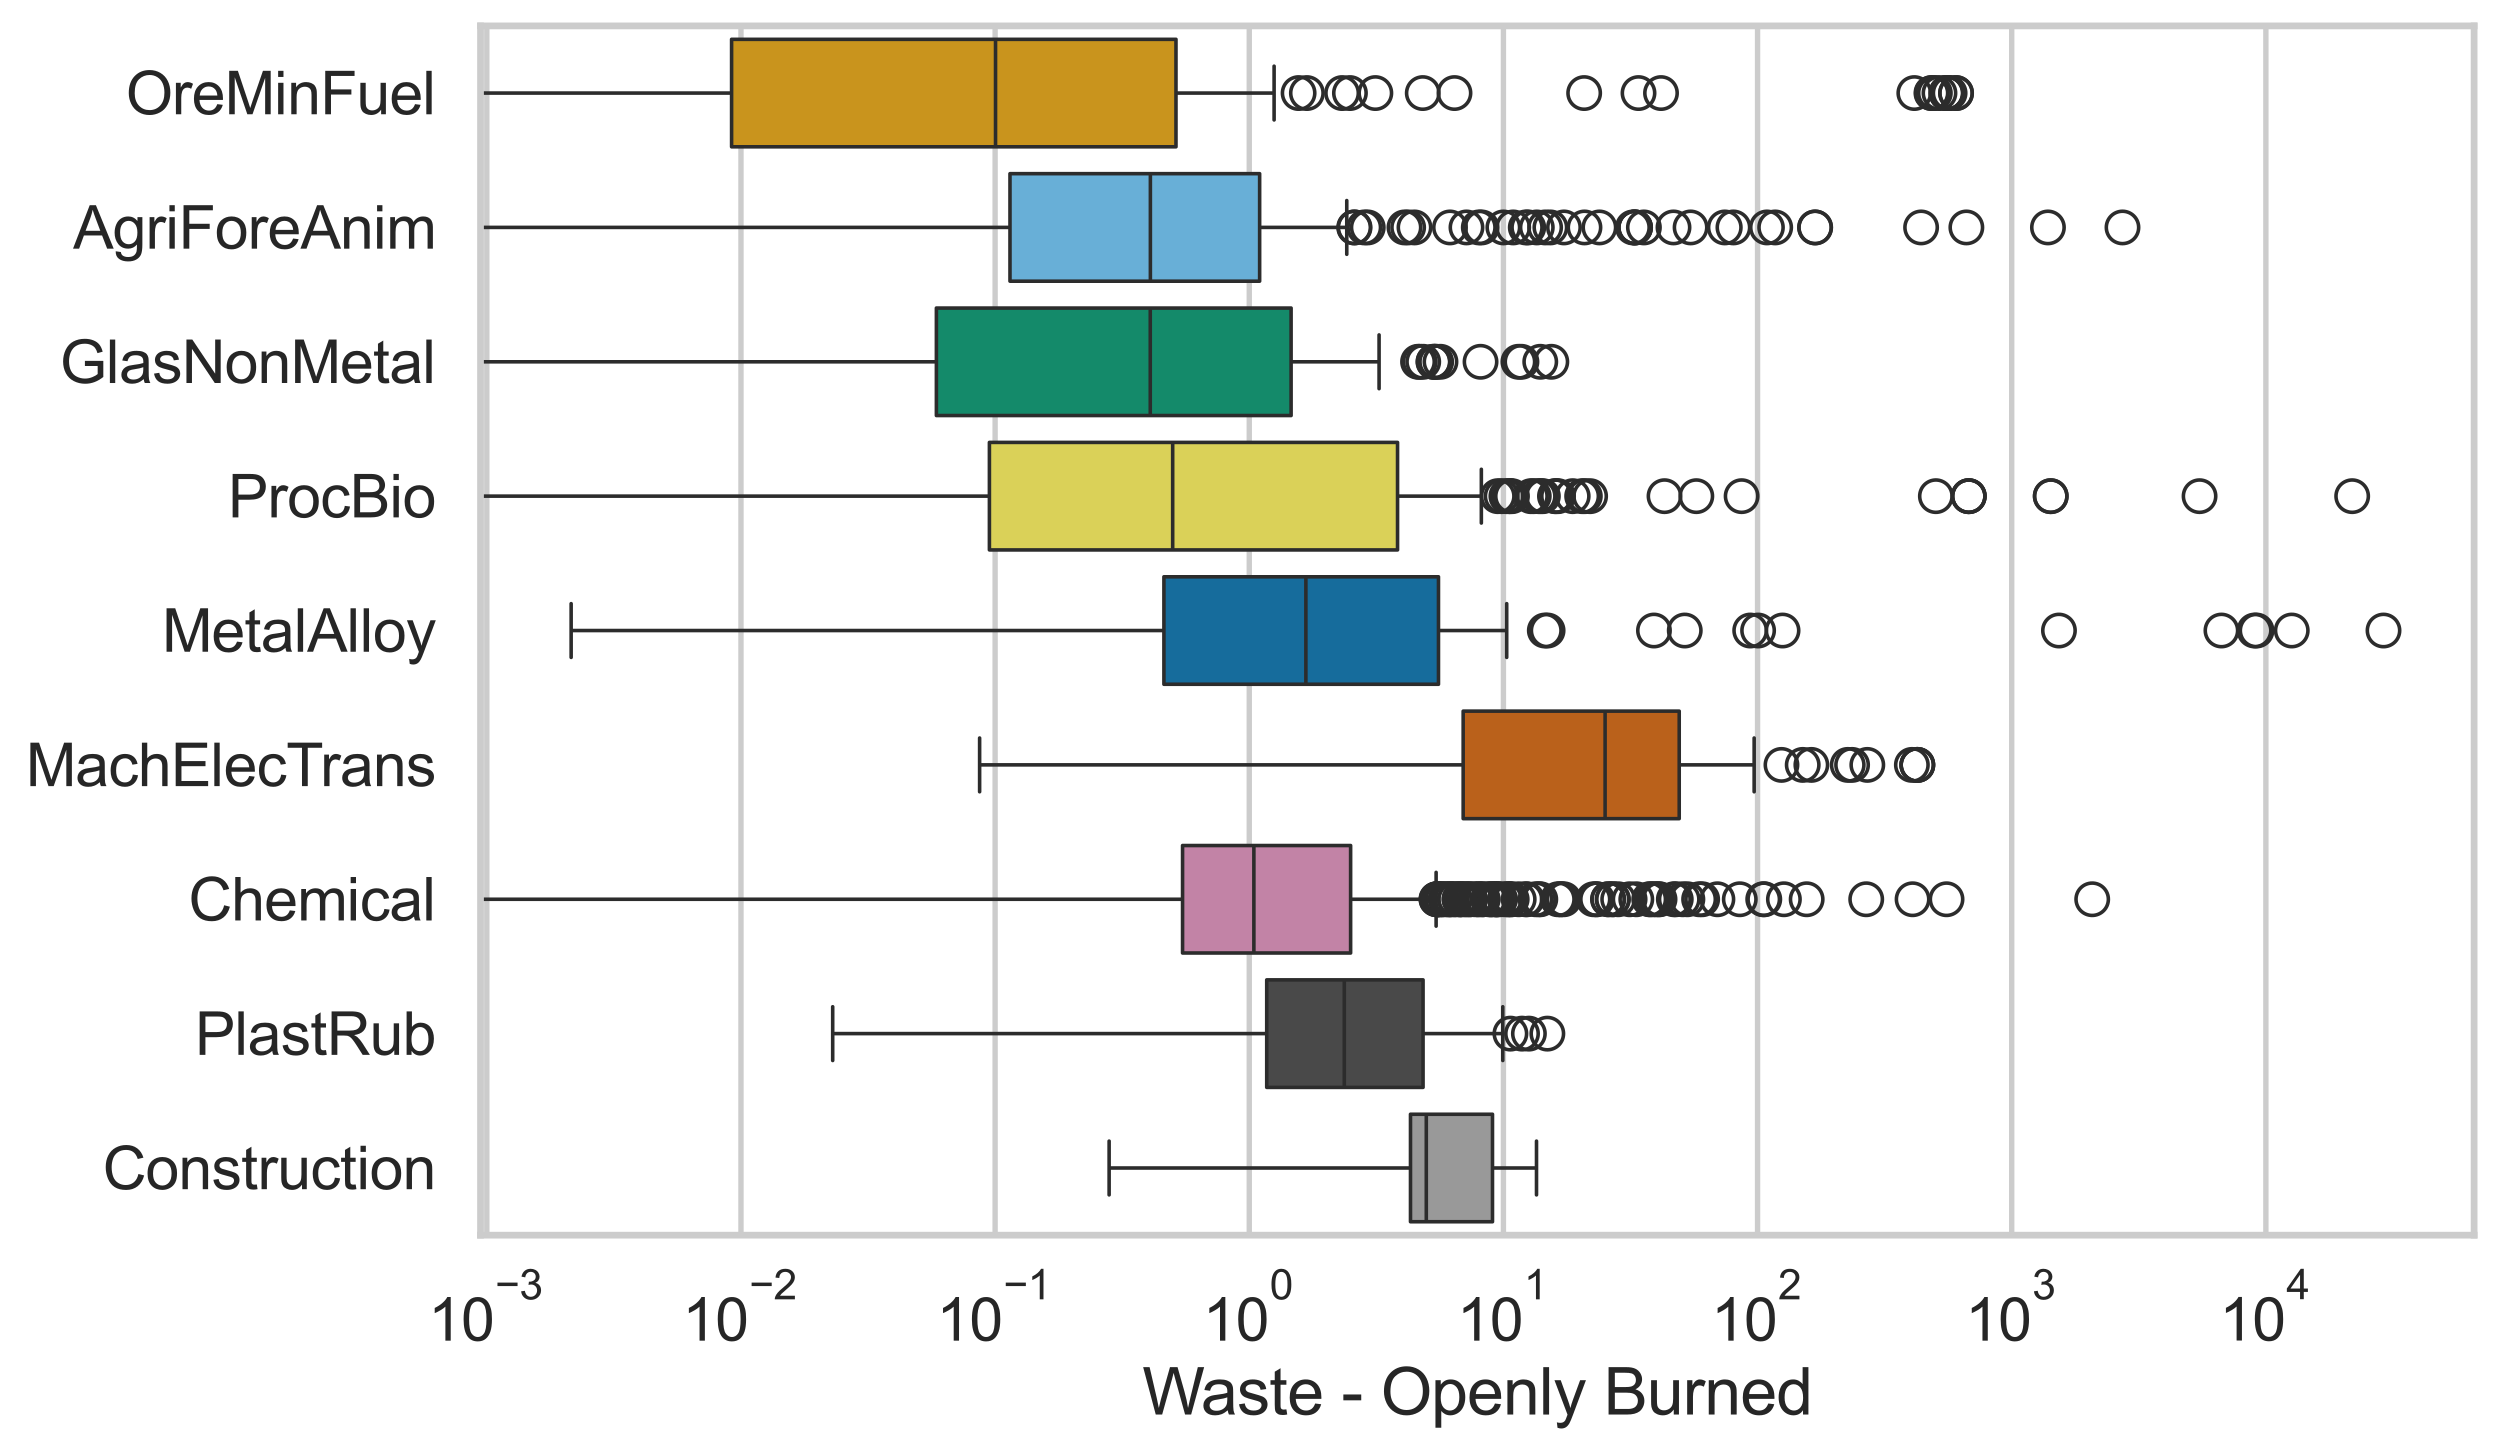<?xml version="1.0" encoding="utf-8" standalone="no"?>
<!DOCTYPE svg PUBLIC "-//W3C//DTD SVG 1.1//EN"
  "http://www.w3.org/Graphics/SVG/1.1/DTD/svg11.dtd">
<svg xmlns:xlink="http://www.w3.org/1999/xlink" width="695.577pt" height="404.563pt" viewBox="0 0 695.577 404.563" xmlns="http://www.w3.org/2000/svg" version="1.1">
 <defs>
  <style type="text/css">*{stroke-linejoin: round; stroke-linecap: butt}</style>
 </defs>
 <g id="figure_1">
  <g id="patch_1">
   <path d="M 0 404.563 
L 695.577 404.563 
L 695.577 0 
L 0 0 
z
" style="fill: #ffffff"/>
  </g>
  <g id="axes_1">
   <g id="patch_2">
    <path d="M 133.697 343.665 
L 688.377 343.665 
L 688.377 7.2 
L 133.697 7.2 
z
" style="fill: #ffffff"/>
   </g>
   <g id="matplotlib.axis_1">
    <g id="xtick_1">
     <g id="line2d_1">
      <path d="M 135.447 343.665 
L 135.447 7.2 
" clip-path="url(#pd450a375cc)" style="fill: none; stroke: #cccccc; stroke-width: 1.5; stroke-linecap: round"/>
     </g>
     <g id="text_1">
      <!-- $\mathdefault{10^{-3}}$ -->
      <g style="fill: #262626" transform="translate(119.112 373.18) scale(0.165 -0.165)">
       <defs>
        <path id="ArialMT-31" d="M 2384 0 
L 1822 0 
L 1822 3584 
Q 1619 3391 1289 3197 
Q 959 3003 697 2906 
L 697 3450 
Q 1169 3672 1522 3987 
Q 1875 4303 2022 4600 
L 2384 4600 
L 2384 0 
z
" transform="scale(0.016)"/>
        <path id="ArialMT-30" d="M 266 2259 
Q 266 3072 433 3567 
Q 600 4063 929 4331 
Q 1259 4600 1759 4600 
Q 2128 4600 2406 4451 
Q 2684 4303 2865 4023 
Q 3047 3744 3150 3342 
Q 3253 2941 3253 2259 
Q 3253 1453 3087 958 
Q 2922 463 2592 192 
Q 2263 -78 1759 -78 
Q 1097 -78 719 397 
Q 266 969 266 2259 
z
M 844 2259 
Q 844 1131 1108 757 
Q 1372 384 1759 384 
Q 2147 384 2411 759 
Q 2675 1134 2675 2259 
Q 2675 3391 2411 3762 
Q 2147 4134 1753 4134 
Q 1366 4134 1134 3806 
Q 844 3388 844 2259 
z
" transform="scale(0.016)"/>
        <path id="ArialMT-2212" d="M 3381 1997 
L 356 1997 
L 356 2522 
L 3381 2522 
L 3381 1997 
z
" transform="scale(0.016)"/>
        <path id="ArialMT-33" d="M 269 1209 
L 831 1284 
Q 928 806 1161 595 
Q 1394 384 1728 384 
Q 2125 384 2398 659 
Q 2672 934 2672 1341 
Q 2672 1728 2419 1979 
Q 2166 2231 1775 2231 
Q 1616 2231 1378 2169 
L 1441 2663 
Q 1497 2656 1531 2656 
Q 1891 2656 2178 2843 
Q 2466 3031 2466 3422 
Q 2466 3731 2256 3934 
Q 2047 4138 1716 4138 
Q 1388 4138 1169 3931 
Q 950 3725 888 3313 
L 325 3413 
Q 428 3978 793 4289 
Q 1159 4600 1703 4600 
Q 2078 4600 2393 4439 
Q 2709 4278 2876 4000 
Q 3044 3722 3044 3409 
Q 3044 3113 2884 2869 
Q 2725 2625 2413 2481 
Q 2819 2388 3044 2092 
Q 3269 1797 3269 1353 
Q 3269 753 2831 336 
Q 2394 -81 1725 -81 
Q 1122 -81 723 278 
Q 325 638 269 1209 
z
" transform="scale(0.016)"/>
       </defs>
       <use xlink:href="#ArialMT-31" transform="translate(0 0.994)"/>
       <use xlink:href="#ArialMT-30" transform="translate(55.615 0.994)"/>
       <use xlink:href="#ArialMT-2212" transform="translate(112.973 70.688) scale(0.7)"/>
       <use xlink:href="#ArialMT-33" transform="translate(153.852 70.688) scale(0.7)"/>
      </g>
     </g>
    </g>
    <g id="xtick_2">
     <g id="line2d_2">
      <path d="M 206.159 343.665 
L 206.159 7.2 
" clip-path="url(#pd450a375cc)" style="fill: none; stroke: #cccccc; stroke-width: 1.5; stroke-linecap: round"/>
     </g>
     <g id="text_2">
      <!-- $\mathdefault{10^{-2}}$ -->
      <g style="fill: #262626" transform="translate(189.824 373.18) scale(0.165 -0.165)">
       <defs>
        <path id="ArialMT-32" d="M 3222 541 
L 3222 0 
L 194 0 
Q 188 203 259 391 
Q 375 700 629 1000 
Q 884 1300 1366 1694 
Q 2113 2306 2375 2664 
Q 2638 3022 2638 3341 
Q 2638 3675 2398 3904 
Q 2159 4134 1775 4134 
Q 1369 4134 1125 3890 
Q 881 3647 878 3216 
L 300 3275 
Q 359 3922 746 4261 
Q 1134 4600 1788 4600 
Q 2447 4600 2831 4234 
Q 3216 3869 3216 3328 
Q 3216 3053 3103 2787 
Q 2991 2522 2730 2228 
Q 2469 1934 1863 1422 
Q 1356 997 1212 845 
Q 1069 694 975 541 
L 3222 541 
z
" transform="scale(0.016)"/>
       </defs>
       <use xlink:href="#ArialMT-31" transform="translate(0 0.994)"/>
       <use xlink:href="#ArialMT-30" transform="translate(55.615 0.994)"/>
       <use xlink:href="#ArialMT-2212" transform="translate(112.973 70.688) scale(0.7)"/>
       <use xlink:href="#ArialMT-32" transform="translate(153.852 70.688) scale(0.7)"/>
      </g>
     </g>
    </g>
    <g id="xtick_3">
     <g id="line2d_3">
      <path d="M 276.872 343.665 
L 276.872 7.2 
" clip-path="url(#pd450a375cc)" style="fill: none; stroke: #cccccc; stroke-width: 1.5; stroke-linecap: round"/>
     </g>
     <g id="text_3">
      <!-- $\mathdefault{10^{-1}}$ -->
      <g style="fill: #262626" transform="translate(260.537 373.18) scale(0.165 -0.165)">
       <use xlink:href="#ArialMT-31" transform="translate(0 0.994)"/>
       <use xlink:href="#ArialMT-30" transform="translate(55.615 0.994)"/>
       <use xlink:href="#ArialMT-2212" transform="translate(112.973 70.688) scale(0.7)"/>
       <use xlink:href="#ArialMT-31" transform="translate(153.852 70.688) scale(0.7)"/>
      </g>
     </g>
    </g>
    <g id="xtick_4">
     <g id="line2d_4">
      <path d="M 347.584 343.665 
L 347.584 7.2 
" clip-path="url(#pd450a375cc)" style="fill: none; stroke: #cccccc; stroke-width: 1.5; stroke-linecap: round"/>
     </g>
     <g id="text_4">
      <!-- $\mathdefault{10^{0}}$ -->
      <g style="fill: #262626" transform="translate(334.632 373.18) scale(0.165 -0.165)">
       <use xlink:href="#ArialMT-31" transform="translate(0 0.994)"/>
       <use xlink:href="#ArialMT-30" transform="translate(55.615 0.994)"/>
       <use xlink:href="#ArialMT-30" transform="translate(112.973 70.688) scale(0.7)"/>
      </g>
     </g>
    </g>
    <g id="xtick_5">
     <g id="line2d_5">
      <path d="M 418.297 343.665 
L 418.297 7.2 
" clip-path="url(#pd450a375cc)" style="fill: none; stroke: #cccccc; stroke-width: 1.5; stroke-linecap: round"/>
     </g>
     <g id="text_5">
      <!-- $\mathdefault{10^{1}}$ -->
      <g style="fill: #262626" transform="translate(405.344 373.18) scale(0.165 -0.165)">
       <use xlink:href="#ArialMT-31" transform="translate(0 0.994)"/>
       <use xlink:href="#ArialMT-30" transform="translate(55.615 0.994)"/>
       <use xlink:href="#ArialMT-31" transform="translate(112.973 70.688) scale(0.7)"/>
      </g>
     </g>
    </g>
    <g id="xtick_6">
     <g id="line2d_6">
      <path d="M 489.009 343.665 
L 489.009 7.2 
" clip-path="url(#pd450a375cc)" style="fill: none; stroke: #cccccc; stroke-width: 1.5; stroke-linecap: round"/>
     </g>
     <g id="text_6">
      <!-- $\mathdefault{10^{2}}$ -->
      <g style="fill: #262626" transform="translate(476.057 373.18) scale(0.165 -0.165)">
       <use xlink:href="#ArialMT-31" transform="translate(0 0.994)"/>
       <use xlink:href="#ArialMT-30" transform="translate(55.615 0.994)"/>
       <use xlink:href="#ArialMT-32" transform="translate(112.973 70.688) scale(0.7)"/>
      </g>
     </g>
    </g>
    <g id="xtick_7">
     <g id="line2d_7">
      <path d="M 559.721 343.665 
L 559.721 7.2 
" clip-path="url(#pd450a375cc)" style="fill: none; stroke: #cccccc; stroke-width: 1.5; stroke-linecap: round"/>
     </g>
     <g id="text_7">
      <!-- $\mathdefault{10^{3}}$ -->
      <g style="fill: #262626" transform="translate(546.769 373.18) scale(0.165 -0.165)">
       <use xlink:href="#ArialMT-31" transform="translate(0 0.994)"/>
       <use xlink:href="#ArialMT-30" transform="translate(55.615 0.994)"/>
       <use xlink:href="#ArialMT-33" transform="translate(112.973 70.688) scale(0.7)"/>
      </g>
     </g>
    </g>
    <g id="xtick_8">
     <g id="line2d_8">
      <path d="M 630.434 343.665 
L 630.434 7.2 
" clip-path="url(#pd450a375cc)" style="fill: none; stroke: #cccccc; stroke-width: 1.5; stroke-linecap: round"/>
     </g>
     <g id="text_8">
      <!-- $\mathdefault{10^{4}}$ -->
      <g style="fill: #262626" transform="translate(617.481 373.015) scale(0.165 -0.165)">
       <defs>
        <path id="ArialMT-34" d="M 2069 0 
L 2069 1097 
L 81 1097 
L 81 1613 
L 2172 4581 
L 2631 4581 
L 2631 1613 
L 3250 1613 
L 3250 1097 
L 2631 1097 
L 2631 0 
L 2069 0 
z
M 2069 1613 
L 2069 3678 
L 634 1613 
L 2069 1613 
z
" transform="scale(0.016)"/>
       </defs>
       <use xlink:href="#ArialMT-31" transform="translate(0 0.202)"/>
       <use xlink:href="#ArialMT-30" transform="translate(55.615 0.202)"/>
       <use xlink:href="#ArialMT-34" transform="translate(112.973 69.895) scale(0.7)"/>
      </g>
     </g>
    </g>
    <g id="xtick_9"/>
    <g id="xtick_10"/>
    <g id="xtick_11"/>
    <g id="xtick_12"/>
    <g id="xtick_13"/>
    <g id="xtick_14"/>
    <g id="xtick_15"/>
    <g id="xtick_16"/>
    <g id="xtick_17"/>
    <g id="xtick_18"/>
    <g id="xtick_19"/>
    <g id="xtick_20"/>
    <g id="xtick_21"/>
    <g id="xtick_22"/>
    <g id="xtick_23"/>
    <g id="xtick_24"/>
    <g id="xtick_25"/>
    <g id="xtick_26"/>
    <g id="xtick_27"/>
    <g id="xtick_28"/>
    <g id="xtick_29"/>
    <g id="xtick_30"/>
    <g id="xtick_31"/>
    <g id="xtick_32"/>
    <g id="xtick_33"/>
    <g id="xtick_34"/>
    <g id="xtick_35"/>
    <g id="xtick_36"/>
    <g id="xtick_37"/>
    <g id="xtick_38"/>
    <g id="xtick_39"/>
    <g id="xtick_40"/>
    <g id="xtick_41"/>
    <g id="xtick_42"/>
    <g id="xtick_43"/>
    <g id="xtick_44"/>
    <g id="xtick_45"/>
    <g id="xtick_46"/>
    <g id="xtick_47"/>
    <g id="xtick_48"/>
    <g id="xtick_49"/>
    <g id="xtick_50"/>
    <g id="xtick_51"/>
    <g id="xtick_52"/>
    <g id="xtick_53"/>
    <g id="xtick_54"/>
    <g id="xtick_55"/>
    <g id="xtick_56"/>
    <g id="xtick_57"/>
    <g id="xtick_58"/>
    <g id="xtick_59"/>
    <g id="xtick_60"/>
    <g id="xtick_61"/>
    <g id="xtick_62"/>
    <g id="xtick_63"/>
    <g id="xtick_64"/>
    <g id="xtick_65"/>
    <g id="xtick_66"/>
    <g id="xtick_67"/>
    <g id="xtick_68"/>
    <g id="xtick_69"/>
    <g id="text_9">
     <!-- Waste - Openly Burned -->
     <g style="fill: #262626" transform="translate(317.838 393.574) scale(0.18 -0.18)">
      <defs>
       <path id="ArialMT-57" d="M 1294 0 
L 78 4581 
L 700 4581 
L 1397 1578 
Q 1509 1106 1591 641 
Q 1766 1375 1797 1488 
L 2669 4581 
L 3400 4581 
L 4056 2263 
Q 4303 1400 4413 641 
Q 4500 1075 4641 1638 
L 5359 4581 
L 5969 4581 
L 4713 0 
L 4128 0 
L 3163 3491 
Q 3041 3928 3019 4028 
Q 2947 3713 2884 3491 
L 1913 0 
L 1294 0 
z
" transform="scale(0.016)"/>
       <path id="ArialMT-61" d="M 2588 409 
Q 2275 144 1986 34 
Q 1697 -75 1366 -75 
Q 819 -75 525 192 
Q 231 459 231 875 
Q 231 1119 342 1320 
Q 453 1522 633 1644 
Q 813 1766 1038 1828 
Q 1203 1872 1538 1913 
Q 2219 1994 2541 2106 
Q 2544 2222 2544 2253 
Q 2544 2597 2384 2738 
Q 2169 2928 1744 2928 
Q 1347 2928 1158 2789 
Q 969 2650 878 2297 
L 328 2372 
Q 403 2725 575 2942 
Q 747 3159 1072 3276 
Q 1397 3394 1825 3394 
Q 2250 3394 2515 3294 
Q 2781 3194 2906 3042 
Q 3031 2891 3081 2659 
Q 3109 2516 3109 2141 
L 3109 1391 
Q 3109 606 3145 398 
Q 3181 191 3288 0 
L 2700 0 
Q 2613 175 2588 409 
z
M 2541 1666 
Q 2234 1541 1622 1453 
Q 1275 1403 1131 1340 
Q 988 1278 909 1158 
Q 831 1038 831 891 
Q 831 666 1001 516 
Q 1172 366 1500 366 
Q 1825 366 2078 508 
Q 2331 650 2450 897 
Q 2541 1088 2541 1459 
L 2541 1666 
z
" transform="scale(0.016)"/>
       <path id="ArialMT-73" d="M 197 991 
L 753 1078 
Q 800 744 1014 566 
Q 1228 388 1613 388 
Q 2000 388 2187 545 
Q 2375 703 2375 916 
Q 2375 1106 2209 1216 
Q 2094 1291 1634 1406 
Q 1016 1563 777 1677 
Q 538 1791 414 1992 
Q 291 2194 291 2438 
Q 291 2659 392 2848 
Q 494 3038 669 3163 
Q 800 3259 1026 3326 
Q 1253 3394 1513 3394 
Q 1903 3394 2198 3281 
Q 2494 3169 2634 2976 
Q 2775 2784 2828 2463 
L 2278 2388 
Q 2241 2644 2061 2787 
Q 1881 2931 1553 2931 
Q 1166 2931 1000 2803 
Q 834 2675 834 2503 
Q 834 2394 903 2306 
Q 972 2216 1119 2156 
Q 1203 2125 1616 2013 
Q 2213 1853 2448 1751 
Q 2684 1650 2818 1456 
Q 2953 1263 2953 975 
Q 2953 694 2789 445 
Q 2625 197 2315 61 
Q 2006 -75 1616 -75 
Q 969 -75 630 194 
Q 291 463 197 991 
z
" transform="scale(0.016)"/>
       <path id="ArialMT-74" d="M 1650 503 
L 1731 6 
Q 1494 -44 1306 -44 
Q 1000 -44 831 53 
Q 663 150 594 308 
Q 525 466 525 972 
L 525 2881 
L 113 2881 
L 113 3319 
L 525 3319 
L 525 4141 
L 1084 4478 
L 1084 3319 
L 1650 3319 
L 1650 2881 
L 1084 2881 
L 1084 941 
Q 1084 700 1114 631 
Q 1144 563 1211 522 
Q 1278 481 1403 481 
Q 1497 481 1650 503 
z
" transform="scale(0.016)"/>
       <path id="ArialMT-65" d="M 2694 1069 
L 3275 997 
Q 3138 488 2766 206 
Q 2394 -75 1816 -75 
Q 1088 -75 661 373 
Q 234 822 234 1631 
Q 234 2469 665 2931 
Q 1097 3394 1784 3394 
Q 2450 3394 2872 2941 
Q 3294 2488 3294 1666 
Q 3294 1616 3291 1516 
L 816 1516 
Q 847 969 1125 678 
Q 1403 388 1819 388 
Q 2128 388 2347 550 
Q 2566 713 2694 1069 
z
M 847 1978 
L 2700 1978 
Q 2663 2397 2488 2606 
Q 2219 2931 1791 2931 
Q 1403 2931 1139 2672 
Q 875 2413 847 1978 
z
" transform="scale(0.016)"/>
       <path id="ArialMT-20" transform="scale(0.016)"/>
       <path id="ArialMT-2d" d="M 203 1375 
L 203 1941 
L 1931 1941 
L 1931 1375 
L 203 1375 
z
" transform="scale(0.016)"/>
       <path id="ArialMT-4f" d="M 309 2231 
Q 309 3372 921 4017 
Q 1534 4663 2503 4663 
Q 3138 4663 3647 4359 
Q 4156 4056 4423 3514 
Q 4691 2972 4691 2284 
Q 4691 1588 4409 1038 
Q 4128 488 3612 205 
Q 3097 -78 2500 -78 
Q 1853 -78 1343 234 
Q 834 547 571 1087 
Q 309 1628 309 2231 
z
M 934 2222 
Q 934 1394 1379 917 
Q 1825 441 2497 441 
Q 3181 441 3623 922 
Q 4066 1403 4066 2288 
Q 4066 2847 3877 3264 
Q 3688 3681 3323 3911 
Q 2959 4141 2506 4141 
Q 1863 4141 1398 3698 
Q 934 3256 934 2222 
z
" transform="scale(0.016)"/>
       <path id="ArialMT-70" d="M 422 -1272 
L 422 3319 
L 934 3319 
L 934 2888 
Q 1116 3141 1344 3267 
Q 1572 3394 1897 3394 
Q 2322 3394 2647 3175 
Q 2972 2956 3137 2557 
Q 3303 2159 3303 1684 
Q 3303 1175 3120 767 
Q 2938 359 2589 142 
Q 2241 -75 1856 -75 
Q 1575 -75 1351 44 
Q 1128 163 984 344 
L 984 -1272 
L 422 -1272 
z
M 931 1641 
Q 931 1000 1190 694 
Q 1450 388 1819 388 
Q 2194 388 2461 705 
Q 2728 1022 2728 1688 
Q 2728 2322 2467 2637 
Q 2206 2953 1844 2953 
Q 1484 2953 1207 2617 
Q 931 2281 931 1641 
z
" transform="scale(0.016)"/>
       <path id="ArialMT-6e" d="M 422 0 
L 422 3319 
L 928 3319 
L 928 2847 
Q 1294 3394 1984 3394 
Q 2284 3394 2536 3286 
Q 2788 3178 2913 3003 
Q 3038 2828 3088 2588 
Q 3119 2431 3119 2041 
L 3119 0 
L 2556 0 
L 2556 2019 
Q 2556 2363 2490 2533 
Q 2425 2703 2258 2804 
Q 2091 2906 1866 2906 
Q 1506 2906 1245 2678 
Q 984 2450 984 1813 
L 984 0 
L 422 0 
z
" transform="scale(0.016)"/>
       <path id="ArialMT-6c" d="M 409 0 
L 409 4581 
L 972 4581 
L 972 0 
L 409 0 
z
" transform="scale(0.016)"/>
       <path id="ArialMT-79" d="M 397 -1278 
L 334 -750 
Q 519 -800 656 -800 
Q 844 -800 956 -737 
Q 1069 -675 1141 -563 
Q 1194 -478 1313 -144 
Q 1328 -97 1363 -6 
L 103 3319 
L 709 3319 
L 1400 1397 
Q 1534 1031 1641 628 
Q 1738 1016 1872 1384 
L 2581 3319 
L 3144 3319 
L 1881 -56 
Q 1678 -603 1566 -809 
Q 1416 -1088 1222 -1217 
Q 1028 -1347 759 -1347 
Q 597 -1347 397 -1278 
z
" transform="scale(0.016)"/>
       <path id="ArialMT-42" d="M 469 0 
L 469 4581 
L 2188 4581 
Q 2713 4581 3030 4442 
Q 3347 4303 3526 4014 
Q 3706 3725 3706 3409 
Q 3706 3116 3547 2856 
Q 3388 2597 3066 2438 
Q 3481 2316 3704 2022 
Q 3928 1728 3928 1328 
Q 3928 1006 3792 729 
Q 3656 453 3456 303 
Q 3256 153 2954 76 
Q 2653 0 2216 0 
L 469 0 
z
M 1075 2656 
L 2066 2656 
Q 2469 2656 2644 2709 
Q 2875 2778 2992 2937 
Q 3109 3097 3109 3338 
Q 3109 3566 3000 3739 
Q 2891 3913 2687 3977 
Q 2484 4041 1991 4041 
L 1075 4041 
L 1075 2656 
z
M 1075 541 
L 2216 541 
Q 2509 541 2628 563 
Q 2838 600 2978 687 
Q 3119 775 3209 942 
Q 3300 1109 3300 1328 
Q 3300 1584 3169 1773 
Q 3038 1963 2805 2039 
Q 2572 2116 2134 2116 
L 1075 2116 
L 1075 541 
z
" transform="scale(0.016)"/>
       <path id="ArialMT-75" d="M 2597 0 
L 2597 488 
Q 2209 -75 1544 -75 
Q 1250 -75 995 37 
Q 741 150 617 320 
Q 494 491 444 738 
Q 409 903 409 1263 
L 409 3319 
L 972 3319 
L 972 1478 
Q 972 1038 1006 884 
Q 1059 663 1231 536 
Q 1403 409 1656 409 
Q 1909 409 2131 539 
Q 2353 669 2445 892 
Q 2538 1116 2538 1541 
L 2538 3319 
L 3100 3319 
L 3100 0 
L 2597 0 
z
" transform="scale(0.016)"/>
       <path id="ArialMT-72" d="M 416 0 
L 416 3319 
L 922 3319 
L 922 2816 
Q 1116 3169 1280 3281 
Q 1444 3394 1641 3394 
Q 1925 3394 2219 3213 
L 2025 2691 
Q 1819 2813 1613 2813 
Q 1428 2813 1281 2702 
Q 1134 2591 1072 2394 
Q 978 2094 978 1738 
L 978 0 
L 416 0 
z
" transform="scale(0.016)"/>
       <path id="ArialMT-64" d="M 2575 0 
L 2575 419 
Q 2259 -75 1647 -75 
Q 1250 -75 917 144 
Q 584 363 401 755 
Q 219 1147 219 1656 
Q 219 2153 384 2558 
Q 550 2963 881 3178 
Q 1213 3394 1622 3394 
Q 1922 3394 2156 3267 
Q 2391 3141 2538 2938 
L 2538 4581 
L 3097 4581 
L 3097 0 
L 2575 0 
z
M 797 1656 
Q 797 1019 1065 703 
Q 1334 388 1700 388 
Q 2069 388 2326 689 
Q 2584 991 2584 1609 
Q 2584 2291 2321 2609 
Q 2059 2928 1675 2928 
Q 1300 2928 1048 2622 
Q 797 2316 797 1656 
z
" transform="scale(0.016)"/>
      </defs>
      <use xlink:href="#ArialMT-57"/>
      <use xlink:href="#ArialMT-61" transform="translate(90.635 0)"/>
      <use xlink:href="#ArialMT-73" transform="translate(146.25 0)"/>
      <use xlink:href="#ArialMT-74" transform="translate(196.25 0)"/>
      <use xlink:href="#ArialMT-65" transform="translate(224.033 0)"/>
      <use xlink:href="#ArialMT-20" transform="translate(279.648 0)"/>
      <use xlink:href="#ArialMT-2d" transform="translate(307.432 0)"/>
      <use xlink:href="#ArialMT-20" transform="translate(340.732 0)"/>
      <use xlink:href="#ArialMT-4f" transform="translate(368.516 0)"/>
      <use xlink:href="#ArialMT-70" transform="translate(446.299 0)"/>
      <use xlink:href="#ArialMT-65" transform="translate(501.914 0)"/>
      <use xlink:href="#ArialMT-6e" transform="translate(557.529 0)"/>
      <use xlink:href="#ArialMT-6c" transform="translate(613.145 0)"/>
      <use xlink:href="#ArialMT-79" transform="translate(635.361 0)"/>
      <use xlink:href="#ArialMT-20" transform="translate(685.361 0)"/>
      <use xlink:href="#ArialMT-42" transform="translate(713.145 0)"/>
      <use xlink:href="#ArialMT-75" transform="translate(779.844 0)"/>
      <use xlink:href="#ArialMT-72" transform="translate(835.459 0)"/>
      <use xlink:href="#ArialMT-6e" transform="translate(868.76 0)"/>
      <use xlink:href="#ArialMT-65" transform="translate(924.375 0)"/>
      <use xlink:href="#ArialMT-64" transform="translate(979.99 0)"/>
     </g>
    </g>
   </g>
   <g id="matplotlib.axis_2">
    <g id="ytick_1">
     <g id="text_10">
      <!-- OreMinFuel -->
      <g style="fill: #262626" transform="translate(35.013 31.798) scale(0.165 -0.165)">
       <defs>
        <path id="ArialMT-4d" d="M 475 0 
L 475 4581 
L 1388 4581 
L 2472 1338 
Q 2622 884 2691 659 
Q 2769 909 2934 1394 
L 4031 4581 
L 4847 4581 
L 4847 0 
L 4263 0 
L 4263 3834 
L 2931 0 
L 2384 0 
L 1059 3900 
L 1059 0 
L 475 0 
z
" transform="scale(0.016)"/>
        <path id="ArialMT-69" d="M 425 3934 
L 425 4581 
L 988 4581 
L 988 3934 
L 425 3934 
z
M 425 0 
L 425 3319 
L 988 3319 
L 988 0 
L 425 0 
z
" transform="scale(0.016)"/>
        <path id="ArialMT-46" d="M 525 0 
L 525 4581 
L 3616 4581 
L 3616 4041 
L 1131 4041 
L 1131 2622 
L 3281 2622 
L 3281 2081 
L 1131 2081 
L 1131 0 
L 525 0 
z
" transform="scale(0.016)"/>
       </defs>
       <use xlink:href="#ArialMT-4f"/>
       <use xlink:href="#ArialMT-72" transform="translate(77.783 0)"/>
       <use xlink:href="#ArialMT-65" transform="translate(111.084 0)"/>
       <use xlink:href="#ArialMT-4d" transform="translate(166.699 0)"/>
       <use xlink:href="#ArialMT-69" transform="translate(250 0)"/>
       <use xlink:href="#ArialMT-6e" transform="translate(272.217 0)"/>
       <use xlink:href="#ArialMT-46" transform="translate(327.832 0)"/>
       <use xlink:href="#ArialMT-75" transform="translate(388.916 0)"/>
       <use xlink:href="#ArialMT-65" transform="translate(444.531 0)"/>
       <use xlink:href="#ArialMT-6c" transform="translate(500.146 0)"/>
      </g>
     </g>
    </g>
    <g id="ytick_2">
     <g id="text_11">
      <!-- AgriForeAnim -->
      <g style="fill: #262626" transform="translate(20.341 69.183) scale(0.165 -0.165)">
       <defs>
        <path id="ArialMT-41" d="M -9 0 
L 1750 4581 
L 2403 4581 
L 4278 0 
L 3588 0 
L 3053 1388 
L 1138 1388 
L 634 0 
L -9 0 
z
M 1313 1881 
L 2866 1881 
L 2388 3150 
Q 2169 3728 2063 4100 
Q 1975 3659 1816 3225 
L 1313 1881 
z
" transform="scale(0.016)"/>
        <path id="ArialMT-67" d="M 319 -275 
L 866 -356 
Q 900 -609 1056 -725 
Q 1266 -881 1628 -881 
Q 2019 -881 2231 -725 
Q 2444 -569 2519 -288 
Q 2563 -116 2559 434 
Q 2191 0 1641 0 
Q 956 0 581 494 
Q 206 988 206 1678 
Q 206 2153 378 2554 
Q 550 2956 876 3175 
Q 1203 3394 1644 3394 
Q 2231 3394 2613 2919 
L 2613 3319 
L 3131 3319 
L 3131 450 
Q 3131 -325 2973 -648 
Q 2816 -972 2473 -1159 
Q 2131 -1347 1631 -1347 
Q 1038 -1347 672 -1080 
Q 306 -813 319 -275 
z
M 784 1719 
Q 784 1066 1043 766 
Q 1303 466 1694 466 
Q 2081 466 2343 764 
Q 2606 1063 2606 1700 
Q 2606 2309 2336 2618 
Q 2066 2928 1684 2928 
Q 1309 2928 1046 2623 
Q 784 2319 784 1719 
z
" transform="scale(0.016)"/>
        <path id="ArialMT-6f" d="M 213 1659 
Q 213 2581 725 3025 
Q 1153 3394 1769 3394 
Q 2453 3394 2887 2945 
Q 3322 2497 3322 1706 
Q 3322 1066 3130 698 
Q 2938 331 2570 128 
Q 2203 -75 1769 -75 
Q 1072 -75 642 372 
Q 213 819 213 1659 
z
M 791 1659 
Q 791 1022 1069 705 
Q 1347 388 1769 388 
Q 2188 388 2466 706 
Q 2744 1025 2744 1678 
Q 2744 2294 2464 2611 
Q 2184 2928 1769 2928 
Q 1347 2928 1069 2612 
Q 791 2297 791 1659 
z
" transform="scale(0.016)"/>
        <path id="ArialMT-6d" d="M 422 0 
L 422 3319 
L 925 3319 
L 925 2853 
Q 1081 3097 1340 3245 
Q 1600 3394 1931 3394 
Q 2300 3394 2536 3241 
Q 2772 3088 2869 2813 
Q 3263 3394 3894 3394 
Q 4388 3394 4653 3120 
Q 4919 2847 4919 2278 
L 4919 0 
L 4359 0 
L 4359 2091 
Q 4359 2428 4304 2576 
Q 4250 2725 4106 2815 
Q 3963 2906 3769 2906 
Q 3419 2906 3187 2673 
Q 2956 2441 2956 1928 
L 2956 0 
L 2394 0 
L 2394 2156 
Q 2394 2531 2256 2718 
Q 2119 2906 1806 2906 
Q 1569 2906 1367 2781 
Q 1166 2656 1075 2415 
Q 984 2175 984 1722 
L 984 0 
L 422 0 
z
" transform="scale(0.016)"/>
       </defs>
       <use xlink:href="#ArialMT-41"/>
       <use xlink:href="#ArialMT-67" transform="translate(66.699 0)"/>
       <use xlink:href="#ArialMT-72" transform="translate(122.314 0)"/>
       <use xlink:href="#ArialMT-69" transform="translate(155.615 0)"/>
       <use xlink:href="#ArialMT-46" transform="translate(177.832 0)"/>
       <use xlink:href="#ArialMT-6f" transform="translate(238.916 0)"/>
       <use xlink:href="#ArialMT-72" transform="translate(294.531 0)"/>
       <use xlink:href="#ArialMT-65" transform="translate(327.832 0)"/>
       <use xlink:href="#ArialMT-41" transform="translate(383.447 0)"/>
       <use xlink:href="#ArialMT-6e" transform="translate(450.146 0)"/>
       <use xlink:href="#ArialMT-69" transform="translate(505.762 0)"/>
       <use xlink:href="#ArialMT-6d" transform="translate(527.979 0)"/>
      </g>
     </g>
    </g>
    <g id="ytick_3">
     <g id="text_12">
      <!-- GlasNonMetal -->
      <g style="fill: #262626" transform="translate(16.659 106.568) scale(0.165 -0.165)">
       <defs>
        <path id="ArialMT-47" d="M 2638 1797 
L 2638 2334 
L 4578 2338 
L 4578 638 
Q 4131 281 3656 101 
Q 3181 -78 2681 -78 
Q 2006 -78 1454 211 
Q 903 500 622 1047 
Q 341 1594 341 2269 
Q 341 2938 620 3517 
Q 900 4097 1425 4378 
Q 1950 4659 2634 4659 
Q 3131 4659 3532 4498 
Q 3934 4338 4162 4050 
Q 4391 3763 4509 3300 
L 3963 3150 
Q 3859 3500 3706 3700 
Q 3553 3900 3268 4020 
Q 2984 4141 2638 4141 
Q 2222 4141 1919 4014 
Q 1616 3888 1430 3681 
Q 1244 3475 1141 3228 
Q 966 2803 966 2306 
Q 966 1694 1177 1281 
Q 1388 869 1791 669 
Q 2194 469 2647 469 
Q 3041 469 3416 620 
Q 3791 772 3984 944 
L 3984 1797 
L 2638 1797 
z
" transform="scale(0.016)"/>
        <path id="ArialMT-4e" d="M 488 0 
L 488 4581 
L 1109 4581 
L 3516 984 
L 3516 4581 
L 4097 4581 
L 4097 0 
L 3475 0 
L 1069 3600 
L 1069 0 
L 488 0 
z
" transform="scale(0.016)"/>
       </defs>
       <use xlink:href="#ArialMT-47"/>
       <use xlink:href="#ArialMT-6c" transform="translate(77.783 0)"/>
       <use xlink:href="#ArialMT-61" transform="translate(100 0)"/>
       <use xlink:href="#ArialMT-73" transform="translate(155.615 0)"/>
       <use xlink:href="#ArialMT-4e" transform="translate(205.615 0)"/>
       <use xlink:href="#ArialMT-6f" transform="translate(277.832 0)"/>
       <use xlink:href="#ArialMT-6e" transform="translate(333.447 0)"/>
       <use xlink:href="#ArialMT-4d" transform="translate(389.062 0)"/>
       <use xlink:href="#ArialMT-65" transform="translate(472.363 0)"/>
       <use xlink:href="#ArialMT-74" transform="translate(527.979 0)"/>
       <use xlink:href="#ArialMT-61" transform="translate(555.762 0)"/>
       <use xlink:href="#ArialMT-6c" transform="translate(611.377 0)"/>
      </g>
     </g>
    </g>
    <g id="ytick_4">
     <g id="text_13">
      <!-- ProcBio -->
      <g style="fill: #262626" transform="translate(63.424 143.953) scale(0.165 -0.165)">
       <defs>
        <path id="ArialMT-50" d="M 494 0 
L 494 4581 
L 2222 4581 
Q 2678 4581 2919 4538 
Q 3256 4481 3484 4323 
Q 3713 4166 3852 3881 
Q 3991 3597 3991 3256 
Q 3991 2672 3619 2267 
Q 3247 1863 2275 1863 
L 1100 1863 
L 1100 0 
L 494 0 
z
M 1100 2403 
L 2284 2403 
Q 2872 2403 3119 2622 
Q 3366 2841 3366 3238 
Q 3366 3525 3220 3729 
Q 3075 3934 2838 4000 
Q 2684 4041 2272 4041 
L 1100 4041 
L 1100 2403 
z
" transform="scale(0.016)"/>
        <path id="ArialMT-63" d="M 2588 1216 
L 3141 1144 
Q 3050 572 2676 248 
Q 2303 -75 1759 -75 
Q 1078 -75 664 370 
Q 250 816 250 1647 
Q 250 2184 428 2587 
Q 606 2991 970 3192 
Q 1334 3394 1763 3394 
Q 2303 3394 2647 3120 
Q 2991 2847 3088 2344 
L 2541 2259 
Q 2463 2594 2264 2762 
Q 2066 2931 1784 2931 
Q 1359 2931 1093 2626 
Q 828 2322 828 1663 
Q 828 994 1084 691 
Q 1341 388 1753 388 
Q 2084 388 2306 591 
Q 2528 794 2588 1216 
z
" transform="scale(0.016)"/>
       </defs>
       <use xlink:href="#ArialMT-50"/>
       <use xlink:href="#ArialMT-72" transform="translate(66.699 0)"/>
       <use xlink:href="#ArialMT-6f" transform="translate(100 0)"/>
       <use xlink:href="#ArialMT-63" transform="translate(155.615 0)"/>
       <use xlink:href="#ArialMT-42" transform="translate(205.615 0)"/>
       <use xlink:href="#ArialMT-69" transform="translate(272.314 0)"/>
       <use xlink:href="#ArialMT-6f" transform="translate(294.531 0)"/>
      </g>
     </g>
    </g>
    <g id="ytick_5">
     <g id="text_14">
      <!-- MetalAlloy -->
      <g style="fill: #262626" transform="translate(45.088 181.337) scale(0.165 -0.165)">
       <use xlink:href="#ArialMT-4d"/>
       <use xlink:href="#ArialMT-65" transform="translate(83.301 0)"/>
       <use xlink:href="#ArialMT-74" transform="translate(138.916 0)"/>
       <use xlink:href="#ArialMT-61" transform="translate(166.699 0)"/>
       <use xlink:href="#ArialMT-6c" transform="translate(222.314 0)"/>
       <use xlink:href="#ArialMT-41" transform="translate(244.531 0)"/>
       <use xlink:href="#ArialMT-6c" transform="translate(311.23 0)"/>
       <use xlink:href="#ArialMT-6c" transform="translate(333.447 0)"/>
       <use xlink:href="#ArialMT-6f" transform="translate(355.664 0)"/>
       <use xlink:href="#ArialMT-79" transform="translate(411.279 0)"/>
      </g>
     </g>
    </g>
    <g id="ytick_6">
     <g id="text_15">
      <!-- MachElecTrans -->
      <g style="fill: #262626" transform="translate(7.2 218.722) scale(0.165 -0.165)">
       <defs>
        <path id="ArialMT-68" d="M 422 0 
L 422 4581 
L 984 4581 
L 984 2938 
Q 1378 3394 1978 3394 
Q 2347 3394 2619 3248 
Q 2891 3103 3008 2847 
Q 3125 2591 3125 2103 
L 3125 0 
L 2563 0 
L 2563 2103 
Q 2563 2525 2380 2717 
Q 2197 2909 1863 2909 
Q 1613 2909 1392 2779 
Q 1172 2650 1078 2428 
Q 984 2206 984 1816 
L 984 0 
L 422 0 
z
" transform="scale(0.016)"/>
        <path id="ArialMT-45" d="M 506 0 
L 506 4581 
L 3819 4581 
L 3819 4041 
L 1113 4041 
L 1113 2638 
L 3647 2638 
L 3647 2100 
L 1113 2100 
L 1113 541 
L 3925 541 
L 3925 0 
L 506 0 
z
" transform="scale(0.016)"/>
        <path id="ArialMT-54" d="M 1659 0 
L 1659 4041 
L 150 4041 
L 150 4581 
L 3781 4581 
L 3781 4041 
L 2266 4041 
L 2266 0 
L 1659 0 
z
" transform="scale(0.016)"/>
       </defs>
       <use xlink:href="#ArialMT-4d"/>
       <use xlink:href="#ArialMT-61" transform="translate(83.301 0)"/>
       <use xlink:href="#ArialMT-63" transform="translate(138.916 0)"/>
       <use xlink:href="#ArialMT-68" transform="translate(188.916 0)"/>
       <use xlink:href="#ArialMT-45" transform="translate(244.531 0)"/>
       <use xlink:href="#ArialMT-6c" transform="translate(311.23 0)"/>
       <use xlink:href="#ArialMT-65" transform="translate(333.447 0)"/>
       <use xlink:href="#ArialMT-63" transform="translate(389.062 0)"/>
       <use xlink:href="#ArialMT-54" transform="translate(439.062 0)"/>
       <use xlink:href="#ArialMT-72" transform="translate(496.396 0)"/>
       <use xlink:href="#ArialMT-61" transform="translate(529.697 0)"/>
       <use xlink:href="#ArialMT-6e" transform="translate(585.312 0)"/>
       <use xlink:href="#ArialMT-73" transform="translate(640.928 0)"/>
      </g>
     </g>
    </g>
    <g id="ytick_7">
     <g id="text_16">
      <!-- Chemical -->
      <g style="fill: #262626" transform="translate(52.428 256.107) scale(0.165 -0.165)">
       <defs>
        <path id="ArialMT-43" d="M 3763 1606 
L 4369 1453 
Q 4178 706 3683 314 
Q 3188 -78 2472 -78 
Q 1731 -78 1267 223 
Q 803 525 561 1097 
Q 319 1669 319 2325 
Q 319 3041 592 3573 
Q 866 4106 1370 4382 
Q 1875 4659 2481 4659 
Q 3169 4659 3637 4309 
Q 4106 3959 4291 3325 
L 3694 3184 
Q 3534 3684 3231 3912 
Q 2928 4141 2469 4141 
Q 1941 4141 1586 3887 
Q 1231 3634 1087 3207 
Q 944 2781 944 2328 
Q 944 1744 1114 1308 
Q 1284 872 1643 656 
Q 2003 441 2422 441 
Q 2931 441 3284 734 
Q 3638 1028 3763 1606 
z
" transform="scale(0.016)"/>
       </defs>
       <use xlink:href="#ArialMT-43"/>
       <use xlink:href="#ArialMT-68" transform="translate(72.217 0)"/>
       <use xlink:href="#ArialMT-65" transform="translate(127.832 0)"/>
       <use xlink:href="#ArialMT-6d" transform="translate(183.447 0)"/>
       <use xlink:href="#ArialMT-69" transform="translate(266.748 0)"/>
       <use xlink:href="#ArialMT-63" transform="translate(288.965 0)"/>
       <use xlink:href="#ArialMT-61" transform="translate(338.965 0)"/>
       <use xlink:href="#ArialMT-6c" transform="translate(394.58 0)"/>
      </g>
     </g>
    </g>
    <g id="ytick_8">
     <g id="text_17">
      <!-- PlastRub -->
      <g style="fill: #262626" transform="translate(54.248 293.492) scale(0.165 -0.165)">
       <defs>
        <path id="ArialMT-52" d="M 503 0 
L 503 4581 
L 2534 4581 
Q 3147 4581 3465 4457 
Q 3784 4334 3975 4021 
Q 4166 3709 4166 3331 
Q 4166 2844 3850 2509 
Q 3534 2175 2875 2084 
Q 3116 1969 3241 1856 
Q 3506 1613 3744 1247 
L 4541 0 
L 3778 0 
L 3172 953 
Q 2906 1366 2734 1584 
Q 2563 1803 2427 1890 
Q 2291 1978 2150 2013 
Q 2047 2034 1813 2034 
L 1109 2034 
L 1109 0 
L 503 0 
z
M 1109 2559 
L 2413 2559 
Q 2828 2559 3062 2645 
Q 3297 2731 3419 2920 
Q 3541 3109 3541 3331 
Q 3541 3656 3305 3865 
Q 3069 4075 2559 4075 
L 1109 4075 
L 1109 2559 
z
" transform="scale(0.016)"/>
        <path id="ArialMT-62" d="M 941 0 
L 419 0 
L 419 4581 
L 981 4581 
L 981 2947 
Q 1338 3394 1891 3394 
Q 2197 3394 2470 3270 
Q 2744 3147 2920 2923 
Q 3097 2700 3197 2384 
Q 3297 2069 3297 1709 
Q 3297 856 2875 390 
Q 2453 -75 1863 -75 
Q 1275 -75 941 416 
L 941 0 
z
M 934 1684 
Q 934 1088 1097 822 
Q 1363 388 1816 388 
Q 2184 388 2453 708 
Q 2722 1028 2722 1663 
Q 2722 2313 2464 2622 
Q 2206 2931 1841 2931 
Q 1472 2931 1203 2611 
Q 934 2291 934 1684 
z
" transform="scale(0.016)"/>
       </defs>
       <use xlink:href="#ArialMT-50"/>
       <use xlink:href="#ArialMT-6c" transform="translate(66.699 0)"/>
       <use xlink:href="#ArialMT-61" transform="translate(88.916 0)"/>
       <use xlink:href="#ArialMT-73" transform="translate(144.531 0)"/>
       <use xlink:href="#ArialMT-74" transform="translate(194.531 0)"/>
       <use xlink:href="#ArialMT-52" transform="translate(222.314 0)"/>
       <use xlink:href="#ArialMT-75" transform="translate(294.531 0)"/>
       <use xlink:href="#ArialMT-62" transform="translate(350.146 0)"/>
      </g>
     </g>
    </g>
    <g id="ytick_9">
     <g id="text_18">
      <!-- Construction -->
      <g style="fill: #262626" transform="translate(28.575 330.877) scale(0.165 -0.165)">
       <use xlink:href="#ArialMT-43"/>
       <use xlink:href="#ArialMT-6f" transform="translate(72.217 0)"/>
       <use xlink:href="#ArialMT-6e" transform="translate(127.832 0)"/>
       <use xlink:href="#ArialMT-73" transform="translate(183.447 0)"/>
       <use xlink:href="#ArialMT-74" transform="translate(233.447 0)"/>
       <use xlink:href="#ArialMT-72" transform="translate(261.23 0)"/>
       <use xlink:href="#ArialMT-75" transform="translate(294.531 0)"/>
       <use xlink:href="#ArialMT-63" transform="translate(350.146 0)"/>
       <use xlink:href="#ArialMT-74" transform="translate(400.146 0)"/>
       <use xlink:href="#ArialMT-69" transform="translate(427.93 0)"/>
       <use xlink:href="#ArialMT-6f" transform="translate(450.146 0)"/>
       <use xlink:href="#ArialMT-6e" transform="translate(505.762 0)"/>
      </g>
     </g>
    </g>
   </g>
   <g id="patch_3">
    <path d="M 203.551 10.938 
L 203.551 40.846 
L 327.193 40.846 
L 327.193 10.938 
L 203.551 10.938 
z
" clip-path="url(#pd450a375cc)" style="fill: #c9941d; stroke: #2c2c2c; stroke-linejoin: miter"/>
   </g>
   <g id="line2d_9">
    <path d="M 203.551 25.892 
L -1 25.892 
" clip-path="url(#pd450a375cc)" style="fill: none; stroke: #2c2c2c"/>
   </g>
   <g id="line2d_10">
    <path d="M 327.193 25.892 
L 354.495 25.892 
" clip-path="url(#pd450a375cc)" style="fill: none; stroke: #2c2c2c"/>
   </g>
   <g id="line2d_11">
    <path clip-path="url(#pd450a375cc)" style="fill: none; stroke: #2c2c2c; stroke-linecap: round"/>
   </g>
   <g id="line2d_12">
    <path d="M 354.495 18.415 
L 354.495 33.369 
" clip-path="url(#pd450a375cc)" style="fill: none; stroke: #2c2c2c; stroke-linecap: round"/>
   </g>
   <g id="line2d_13">
    <defs>
     <path id="mbb11779e37" d="M 0 4.5 
C 1.193 4.5 2.338 4.026 3.182 3.182 
C 4.026 2.338 4.5 1.193 4.5 0 
C 4.5 -1.193 4.026 -2.338 3.182 -3.182 
C 2.338 -4.026 1.193 -4.5 0 -4.5 
C -1.193 -4.5 -2.338 -4.026 -3.182 -3.182 
C -4.026 -2.338 -4.5 -1.193 -4.5 0 
C -4.5 1.193 -4.026 2.338 -3.182 3.182 
C -2.338 4.026 -1.193 4.5 0 4.5 
z
" style="stroke: #2c2c2c"/>
    </defs>
    <g clip-path="url(#pd450a375cc)">
     <use xlink:href="#mbb11779e37" x="541.614" y="25.892" style="fill-opacity: 0; stroke: #2c2c2c"/>
     <use xlink:href="#mbb11779e37" x="537.509" y="25.892" style="fill-opacity: 0; stroke: #2c2c2c"/>
     <use xlink:href="#mbb11779e37" x="404.685" y="25.892" style="fill-opacity: 0; stroke: #2c2c2c"/>
     <use xlink:href="#mbb11779e37" x="363.616" y="25.892" style="fill-opacity: 0; stroke: #2c2c2c"/>
     <use xlink:href="#mbb11779e37" x="375.592" y="25.892" style="fill-opacity: 0; stroke: #2c2c2c"/>
     <use xlink:href="#mbb11779e37" x="544.235" y="25.892" style="fill-opacity: 0; stroke: #2c2c2c"/>
     <use xlink:href="#mbb11779e37" x="440.762" y="25.892" style="fill-opacity: 0; stroke: #2c2c2c"/>
     <use xlink:href="#mbb11779e37" x="373.417" y="25.892" style="fill-opacity: 0; stroke: #2c2c2c"/>
     <use xlink:href="#mbb11779e37" x="542.438" y="25.892" style="fill-opacity: 0; stroke: #2c2c2c"/>
     <use xlink:href="#mbb11779e37" x="541.531" y="25.892" style="fill-opacity: 0; stroke: #2c2c2c"/>
     <use xlink:href="#mbb11779e37" x="462.144" y="25.892" style="fill-opacity: 0; stroke: #2c2c2c"/>
     <use xlink:href="#mbb11779e37" x="537.391" y="25.892" style="fill-opacity: 0; stroke: #2c2c2c"/>
     <use xlink:href="#mbb11779e37" x="382.667" y="25.892" style="fill-opacity: 0; stroke: #2c2c2c"/>
     <use xlink:href="#mbb11779e37" x="541.703" y="25.892" style="fill-opacity: 0; stroke: #2c2c2c"/>
     <use xlink:href="#mbb11779e37" x="544.235" y="25.892" style="fill-opacity: 0; stroke: #2c2c2c"/>
     <use xlink:href="#mbb11779e37" x="455.885" y="25.892" style="fill-opacity: 0; stroke: #2c2c2c"/>
     <use xlink:href="#mbb11779e37" x="395.855" y="25.892" style="fill-opacity: 0; stroke: #2c2c2c"/>
     <use xlink:href="#mbb11779e37" x="361.311" y="25.892" style="fill-opacity: 0; stroke: #2c2c2c"/>
     <use xlink:href="#mbb11779e37" x="538.336" y="25.892" style="fill-opacity: 0; stroke: #2c2c2c"/>
     <use xlink:href="#mbb11779e37" x="541.703" y="25.892" style="fill-opacity: 0; stroke: #2c2c2c"/>
     <use xlink:href="#mbb11779e37" x="539.621" y="25.892" style="fill-opacity: 0; stroke: #2c2c2c"/>
     <use xlink:href="#mbb11779e37" x="532.624" y="25.892" style="fill-opacity: 0; stroke: #2c2c2c"/>
    </g>
   </g>
   <g id="patch_4">
    <path d="M 281.008 48.323 
L 281.008 78.231 
L 350.47 78.231 
L 350.47 48.323 
L 281.008 48.323 
z
" clip-path="url(#pd450a375cc)" style="fill: #68afd7; stroke: #2c2c2c; stroke-linejoin: miter"/>
   </g>
   <g id="line2d_14">
    <path d="M 281.008 63.277 
L -1 63.277 
" clip-path="url(#pd450a375cc)" style="fill: none; stroke: #2c2c2c"/>
   </g>
   <g id="line2d_15">
    <path d="M 350.47 63.277 
L 374.711 63.277 
" clip-path="url(#pd450a375cc)" style="fill: none; stroke: #2c2c2c"/>
   </g>
   <g id="line2d_16">
    <path clip-path="url(#pd450a375cc)" style="fill: none; stroke: #2c2c2c; stroke-linecap: round"/>
   </g>
   <g id="line2d_17">
    <path d="M 374.711 55.8 
L 374.711 70.754 
" clip-path="url(#pd450a375cc)" style="fill: none; stroke: #2c2c2c; stroke-linecap: round"/>
   </g>
   <g id="line2d_18">
    <g clip-path="url(#pd450a375cc)">
     <use xlink:href="#mbb11779e37" x="440.848" y="63.277" style="fill-opacity: 0; stroke: #2c2c2c"/>
     <use xlink:href="#mbb11779e37" x="421.019" y="63.277" style="fill-opacity: 0; stroke: #2c2c2c"/>
     <use xlink:href="#mbb11779e37" x="454.925" y="63.277" style="fill-opacity: 0; stroke: #2c2c2c"/>
     <use xlink:href="#mbb11779e37" x="376.78" y="63.277" style="fill-opacity: 0; stroke: #2c2c2c"/>
     <use xlink:href="#mbb11779e37" x="435.146" y="63.277" style="fill-opacity: 0; stroke: #2c2c2c"/>
     <use xlink:href="#mbb11779e37" x="425.208" y="63.277" style="fill-opacity: 0; stroke: #2c2c2c"/>
     <use xlink:href="#mbb11779e37" x="482.295" y="63.277" style="fill-opacity: 0; stroke: #2c2c2c"/>
     <use xlink:href="#mbb11779e37" x="379.591" y="63.277" style="fill-opacity: 0; stroke: #2c2c2c"/>
     <use xlink:href="#mbb11779e37" x="547.105" y="63.277" style="fill-opacity: 0; stroke: #2c2c2c"/>
     <use xlink:href="#mbb11779e37" x="590.542" y="63.277" style="fill-opacity: 0; stroke: #2c2c2c"/>
     <use xlink:href="#mbb11779e37" x="408.018" y="63.277" style="fill-opacity: 0; stroke: #2c2c2c"/>
     <use xlink:href="#mbb11779e37" x="470.373" y="63.277" style="fill-opacity: 0; stroke: #2c2c2c"/>
     <use xlink:href="#mbb11779e37" x="454.859" y="63.277" style="fill-opacity: 0; stroke: #2c2c2c"/>
     <use xlink:href="#mbb11779e37" x="505.038" y="63.277" style="fill-opacity: 0; stroke: #2c2c2c"/>
     <use xlink:href="#mbb11779e37" x="505.009" y="63.277" style="fill-opacity: 0; stroke: #2c2c2c"/>
     <use xlink:href="#mbb11779e37" x="411.446" y="63.277" style="fill-opacity: 0; stroke: #2c2c2c"/>
     <use xlink:href="#mbb11779e37" x="391.786" y="63.277" style="fill-opacity: 0; stroke: #2c2c2c"/>
     <use xlink:href="#mbb11779e37" x="418.287" y="63.277" style="fill-opacity: 0; stroke: #2c2c2c"/>
     <use xlink:href="#mbb11779e37" x="569.802" y="63.277" style="fill-opacity: 0; stroke: #2c2c2c"/>
     <use xlink:href="#mbb11779e37" x="491.614" y="63.277" style="fill-opacity: 0; stroke: #2c2c2c"/>
     <use xlink:href="#mbb11779e37" x="424.518" y="63.277" style="fill-opacity: 0; stroke: #2c2c2c"/>
     <use xlink:href="#mbb11779e37" x="454.925" y="63.277" style="fill-opacity: 0; stroke: #2c2c2c"/>
     <use xlink:href="#mbb11779e37" x="412.228" y="63.277" style="fill-opacity: 0; stroke: #2c2c2c"/>
     <use xlink:href="#mbb11779e37" x="427.582" y="63.277" style="fill-opacity: 0; stroke: #2c2c2c"/>
     <use xlink:href="#mbb11779e37" x="479.886" y="63.277" style="fill-opacity: 0; stroke: #2c2c2c"/>
     <use xlink:href="#mbb11779e37" x="431.366" y="63.277" style="fill-opacity: 0; stroke: #2c2c2c"/>
     <use xlink:href="#mbb11779e37" x="376.881" y="63.277" style="fill-opacity: 0; stroke: #2c2c2c"/>
     <use xlink:href="#mbb11779e37" x="380.544" y="63.277" style="fill-opacity: 0; stroke: #2c2c2c"/>
     <use xlink:href="#mbb11779e37" x="393.553" y="63.277" style="fill-opacity: 0; stroke: #2c2c2c"/>
     <use xlink:href="#mbb11779e37" x="403.427" y="63.277" style="fill-opacity: 0; stroke: #2c2c2c"/>
     <use xlink:href="#mbb11779e37" x="429.901" y="63.277" style="fill-opacity: 0; stroke: #2c2c2c"/>
     <use xlink:href="#mbb11779e37" x="465.62" y="63.277" style="fill-opacity: 0; stroke: #2c2c2c"/>
     <use xlink:href="#mbb11779e37" x="457.385" y="63.277" style="fill-opacity: 0; stroke: #2c2c2c"/>
     <use xlink:href="#mbb11779e37" x="454.332" y="63.277" style="fill-opacity: 0; stroke: #2c2c2c"/>
     <use xlink:href="#mbb11779e37" x="534.51" y="63.277" style="fill-opacity: 0; stroke: #2c2c2c"/>
     <use xlink:href="#mbb11779e37" x="493.912" y="63.277" style="fill-opacity: 0; stroke: #2c2c2c"/>
     <use xlink:href="#mbb11779e37" x="445.005" y="63.277" style="fill-opacity: 0; stroke: #2c2c2c"/>
     <use xlink:href="#mbb11779e37" x="390.77" y="63.277" style="fill-opacity: 0; stroke: #2c2c2c"/>
    </g>
   </g>
   <g id="patch_5">
    <path d="M 260.532 85.708 
L 260.532 115.616 
L 359.226 115.616 
L 359.226 85.708 
L 260.532 85.708 
z
" clip-path="url(#pd450a375cc)" style="fill: #148a6a; stroke: #2c2c2c; stroke-linejoin: miter"/>
   </g>
   <g id="line2d_19">
    <path d="M 260.532 100.662 
L -1 100.662 
" clip-path="url(#pd450a375cc)" style="fill: none; stroke: #2c2c2c"/>
   </g>
   <g id="line2d_20">
    <path d="M 359.226 100.662 
L 383.702 100.662 
" clip-path="url(#pd450a375cc)" style="fill: none; stroke: #2c2c2c"/>
   </g>
   <g id="line2d_21">
    <path clip-path="url(#pd450a375cc)" style="fill: none; stroke: #2c2c2c; stroke-linecap: round"/>
   </g>
   <g id="line2d_22">
    <path d="M 383.702 93.185 
L 383.702 108.139 
" clip-path="url(#pd450a375cc)" style="fill: none; stroke: #2c2c2c; stroke-linecap: round"/>
   </g>
   <g id="line2d_23">
    <g clip-path="url(#pd450a375cc)">
     <use xlink:href="#mbb11779e37" x="398.829" y="100.662" style="fill-opacity: 0; stroke: #2c2c2c"/>
     <use xlink:href="#mbb11779e37" x="395.983" y="100.662" style="fill-opacity: 0; stroke: #2c2c2c"/>
     <use xlink:href="#mbb11779e37" x="428.548" y="100.662" style="fill-opacity: 0; stroke: #2c2c2c"/>
     <use xlink:href="#mbb11779e37" x="411.932" y="100.662" style="fill-opacity: 0; stroke: #2c2c2c"/>
     <use xlink:href="#mbb11779e37" x="394.547" y="100.662" style="fill-opacity: 0; stroke: #2c2c2c"/>
     <use xlink:href="#mbb11779e37" x="399.42" y="100.662" style="fill-opacity: 0; stroke: #2c2c2c"/>
     <use xlink:href="#mbb11779e37" x="431.628" y="100.662" style="fill-opacity: 0; stroke: #2c2c2c"/>
     <use xlink:href="#mbb11779e37" x="398.882" y="100.662" style="fill-opacity: 0; stroke: #2c2c2c"/>
     <use xlink:href="#mbb11779e37" x="399.579" y="100.662" style="fill-opacity: 0; stroke: #2c2c2c"/>
     <use xlink:href="#mbb11779e37" x="400.783" y="100.662" style="fill-opacity: 0; stroke: #2c2c2c"/>
     <use xlink:href="#mbb11779e37" x="395.017" y="100.662" style="fill-opacity: 0; stroke: #2c2c2c"/>
     <use xlink:href="#mbb11779e37" x="422.473" y="100.662" style="fill-opacity: 0; stroke: #2c2c2c"/>
     <use xlink:href="#mbb11779e37" x="423.31" y="100.662" style="fill-opacity: 0; stroke: #2c2c2c"/>
    </g>
   </g>
   <g id="patch_6">
    <path d="M 275.283 123.093 
L 275.283 153.001 
L 388.841 153.001 
L 388.841 123.093 
L 275.283 123.093 
z
" clip-path="url(#pd450a375cc)" style="fill: #dad158; stroke: #2c2c2c; stroke-linejoin: miter"/>
   </g>
   <g id="line2d_24">
    <path d="M 275.283 138.047 
L -1 138.047 
" clip-path="url(#pd450a375cc)" style="fill: none; stroke: #2c2c2c"/>
   </g>
   <g id="line2d_25">
    <path d="M 388.841 138.047 
L 412.157 138.047 
" clip-path="url(#pd450a375cc)" style="fill: none; stroke: #2c2c2c"/>
   </g>
   <g id="line2d_26">
    <path clip-path="url(#pd450a375cc)" style="fill: none; stroke: #2c2c2c; stroke-linecap: round"/>
   </g>
   <g id="line2d_27">
    <path d="M 412.157 130.57 
L 412.157 145.524 
" clip-path="url(#pd450a375cc)" style="fill: none; stroke: #2c2c2c; stroke-linecap: round"/>
   </g>
   <g id="line2d_28">
    <g clip-path="url(#pd450a375cc)">
     <use xlink:href="#mbb11779e37" x="442.418" y="138.047" style="fill-opacity: 0; stroke: #2c2c2c"/>
     <use xlink:href="#mbb11779e37" x="420.676" y="138.047" style="fill-opacity: 0; stroke: #2c2c2c"/>
     <use xlink:href="#mbb11779e37" x="419.976" y="138.047" style="fill-opacity: 0; stroke: #2c2c2c"/>
     <use xlink:href="#mbb11779e37" x="420.04" y="138.047" style="fill-opacity: 0; stroke: #2c2c2c"/>
     <use xlink:href="#mbb11779e37" x="463.119" y="138.047" style="fill-opacity: 0; stroke: #2c2c2c"/>
     <use xlink:href="#mbb11779e37" x="416.714" y="138.047" style="fill-opacity: 0; stroke: #2c2c2c"/>
     <use xlink:href="#mbb11779e37" x="440.948" y="138.047" style="fill-opacity: 0; stroke: #2c2c2c"/>
     <use xlink:href="#mbb11779e37" x="429.273" y="138.047" style="fill-opacity: 0; stroke: #2c2c2c"/>
     <use xlink:href="#mbb11779e37" x="419.129" y="138.047" style="fill-opacity: 0; stroke: #2c2c2c"/>
     <use xlink:href="#mbb11779e37" x="654.447" y="138.047" style="fill-opacity: 0; stroke: #2c2c2c"/>
     <use xlink:href="#mbb11779e37" x="437.569" y="138.047" style="fill-opacity: 0; stroke: #2c2c2c"/>
     <use xlink:href="#mbb11779e37" x="432.64" y="138.047" style="fill-opacity: 0; stroke: #2c2c2c"/>
     <use xlink:href="#mbb11779e37" x="547.788" y="138.047" style="fill-opacity: 0; stroke: #2c2c2c"/>
     <use xlink:href="#mbb11779e37" x="425.932" y="138.047" style="fill-opacity: 0; stroke: #2c2c2c"/>
     <use xlink:href="#mbb11779e37" x="417.793" y="138.047" style="fill-opacity: 0; stroke: #2c2c2c"/>
     <use xlink:href="#mbb11779e37" x="428.672" y="138.047" style="fill-opacity: 0; stroke: #2c2c2c"/>
     <use xlink:href="#mbb11779e37" x="538.618" y="138.047" style="fill-opacity: 0; stroke: #2c2c2c"/>
     <use xlink:href="#mbb11779e37" x="570.57" y="138.047" style="fill-opacity: 0; stroke: #2c2c2c"/>
     <use xlink:href="#mbb11779e37" x="471.971" y="138.047" style="fill-opacity: 0; stroke: #2c2c2c"/>
     <use xlink:href="#mbb11779e37" x="432.885" y="138.047" style="fill-opacity: 0; stroke: #2c2c2c"/>
     <use xlink:href="#mbb11779e37" x="611.986" y="138.047" style="fill-opacity: 0; stroke: #2c2c2c"/>
     <use xlink:href="#mbb11779e37" x="426.736" y="138.047" style="fill-opacity: 0; stroke: #2c2c2c"/>
     <use xlink:href="#mbb11779e37" x="547.762" y="138.047" style="fill-opacity: 0; stroke: #2c2c2c"/>
     <use xlink:href="#mbb11779e37" x="428.107" y="138.047" style="fill-opacity: 0; stroke: #2c2c2c"/>
     <use xlink:href="#mbb11779e37" x="440.209" y="138.047" style="fill-opacity: 0; stroke: #2c2c2c"/>
     <use xlink:href="#mbb11779e37" x="547.761" y="138.047" style="fill-opacity: 0; stroke: #2c2c2c"/>
     <use xlink:href="#mbb11779e37" x="484.571" y="138.047" style="fill-opacity: 0; stroke: #2c2c2c"/>
     <use xlink:href="#mbb11779e37" x="570.581" y="138.047" style="fill-opacity: 0; stroke: #2c2c2c"/>
     <use xlink:href="#mbb11779e37" x="433.485" y="138.047" style="fill-opacity: 0; stroke: #2c2c2c"/>
    </g>
   </g>
   <g id="patch_7">
    <path d="M 323.836 160.478 
L 323.836 190.386 
L 400.228 190.386 
L 400.228 160.478 
L 323.836 160.478 
z
" clip-path="url(#pd450a375cc)" style="fill: #166c9c; stroke: #2c2c2c; stroke-linejoin: miter"/>
   </g>
   <g id="line2d_29">
    <path d="M 323.836 175.432 
L 158.91 175.432 
" clip-path="url(#pd450a375cc)" style="fill: none; stroke: #2c2c2c"/>
   </g>
   <g id="line2d_30">
    <path d="M 400.228 175.432 
L 419.212 175.432 
" clip-path="url(#pd450a375cc)" style="fill: none; stroke: #2c2c2c"/>
   </g>
   <g id="line2d_31">
    <path d="M 158.91 167.955 
L 158.91 182.909 
" clip-path="url(#pd450a375cc)" style="fill: none; stroke: #2c2c2c; stroke-linecap: round"/>
   </g>
   <g id="line2d_32">
    <path d="M 419.212 167.955 
L 419.212 182.909 
" clip-path="url(#pd450a375cc)" style="fill: none; stroke: #2c2c2c; stroke-linecap: round"/>
   </g>
   <g id="line2d_33">
    <g clip-path="url(#pd450a375cc)">
     <use xlink:href="#mbb11779e37" x="637.634" y="175.432" style="fill-opacity: 0; stroke: #2c2c2c"/>
     <use xlink:href="#mbb11779e37" x="460.184" y="175.432" style="fill-opacity: 0; stroke: #2c2c2c"/>
     <use xlink:href="#mbb11779e37" x="627.275" y="175.432" style="fill-opacity: 0; stroke: #2c2c2c"/>
     <use xlink:href="#mbb11779e37" x="572.865" y="175.432" style="fill-opacity: 0; stroke: #2c2c2c"/>
     <use xlink:href="#mbb11779e37" x="663.164" y="175.432" style="fill-opacity: 0; stroke: #2c2c2c"/>
     <use xlink:href="#mbb11779e37" x="627.835" y="175.432" style="fill-opacity: 0; stroke: #2c2c2c"/>
     <use xlink:href="#mbb11779e37" x="429.816" y="175.432" style="fill-opacity: 0; stroke: #2c2c2c"/>
     <use xlink:href="#mbb11779e37" x="489.158" y="175.432" style="fill-opacity: 0; stroke: #2c2c2c"/>
     <use xlink:href="#mbb11779e37" x="468.75" y="175.432" style="fill-opacity: 0; stroke: #2c2c2c"/>
     <use xlink:href="#mbb11779e37" x="618.071" y="175.432" style="fill-opacity: 0; stroke: #2c2c2c"/>
     <use xlink:href="#mbb11779e37" x="486.961" y="175.432" style="fill-opacity: 0; stroke: #2c2c2c"/>
     <use xlink:href="#mbb11779e37" x="495.958" y="175.432" style="fill-opacity: 0; stroke: #2c2c2c"/>
     <use xlink:href="#mbb11779e37" x="430.586" y="175.432" style="fill-opacity: 0; stroke: #2c2c2c"/>
    </g>
   </g>
   <g id="patch_8">
    <path d="M 407.099 197.863 
L 407.099 227.771 
L 467.21 227.771 
L 467.21 197.863 
L 407.099 197.863 
z
" clip-path="url(#pd450a375cc)" style="fill: #ba611b; stroke: #2c2c2c; stroke-linejoin: miter"/>
   </g>
   <g id="line2d_34">
    <path d="M 407.099 212.817 
L 272.56 212.817 
" clip-path="url(#pd450a375cc)" style="fill: none; stroke: #2c2c2c"/>
   </g>
   <g id="line2d_35">
    <path d="M 467.21 212.817 
L 488.059 212.817 
" clip-path="url(#pd450a375cc)" style="fill: none; stroke: #2c2c2c"/>
   </g>
   <g id="line2d_36">
    <path d="M 272.56 205.34 
L 272.56 220.294 
" clip-path="url(#pd450a375cc)" style="fill: none; stroke: #2c2c2c; stroke-linecap: round"/>
   </g>
   <g id="line2d_37">
    <path d="M 488.059 205.34 
L 488.059 220.294 
" clip-path="url(#pd450a375cc)" style="fill: none; stroke: #2c2c2c; stroke-linecap: round"/>
   </g>
   <g id="line2d_38">
    <g clip-path="url(#pd450a375cc)">
     <use xlink:href="#mbb11779e37" x="533.468" y="212.817" style="fill-opacity: 0; stroke: #2c2c2c"/>
     <use xlink:href="#mbb11779e37" x="533.442" y="212.817" style="fill-opacity: 0; stroke: #2c2c2c"/>
     <use xlink:href="#mbb11779e37" x="514.096" y="212.817" style="fill-opacity: 0; stroke: #2c2c2c"/>
     <use xlink:href="#mbb11779e37" x="531.94" y="212.817" style="fill-opacity: 0; stroke: #2c2c2c"/>
     <use xlink:href="#mbb11779e37" x="503.98" y="212.817" style="fill-opacity: 0; stroke: #2c2c2c"/>
     <use xlink:href="#mbb11779e37" x="533.463" y="212.817" style="fill-opacity: 0; stroke: #2c2c2c"/>
     <use xlink:href="#mbb11779e37" x="501.569" y="212.817" style="fill-opacity: 0; stroke: #2c2c2c"/>
     <use xlink:href="#mbb11779e37" x="519.545" y="212.817" style="fill-opacity: 0; stroke: #2c2c2c"/>
     <use xlink:href="#mbb11779e37" x="495.658" y="212.817" style="fill-opacity: 0; stroke: #2c2c2c"/>
     <use xlink:href="#mbb11779e37" x="515.308" y="212.817" style="fill-opacity: 0; stroke: #2c2c2c"/>
    </g>
   </g>
   <g id="patch_9">
    <path d="M 329.024 235.248 
L 329.024 265.156 
L 375.783 265.156 
L 375.783 235.248 
L 329.024 235.248 
z
" clip-path="url(#pd450a375cc)" style="fill: #c283a6; stroke: #2c2c2c; stroke-linejoin: miter"/>
   </g>
   <g id="line2d_39">
    <path d="M 329.024 250.202 
L -1 250.202 
" clip-path="url(#pd450a375cc)" style="fill: none; stroke: #2c2c2c"/>
   </g>
   <g id="line2d_40">
    <path d="M 375.783 250.202 
L 399.571 250.202 
" clip-path="url(#pd450a375cc)" style="fill: none; stroke: #2c2c2c"/>
   </g>
   <g id="line2d_41">
    <path clip-path="url(#pd450a375cc)" style="fill: none; stroke: #2c2c2c; stroke-linecap: round"/>
   </g>
   <g id="line2d_42">
    <path d="M 399.571 242.725 
L 399.571 257.679 
" clip-path="url(#pd450a375cc)" style="fill: none; stroke: #2c2c2c; stroke-linecap: round"/>
   </g>
   <g id="line2d_43">
    <g clip-path="url(#pd450a375cc)">
     <use xlink:href="#mbb11779e37" x="490.877" y="250.202" style="fill-opacity: 0; stroke: #2c2c2c"/>
     <use xlink:href="#mbb11779e37" x="469.479" y="250.202" style="fill-opacity: 0; stroke: #2c2c2c"/>
     <use xlink:href="#mbb11779e37" x="416.424" y="250.202" style="fill-opacity: 0; stroke: #2c2c2c"/>
     <use xlink:href="#mbb11779e37" x="453.401" y="250.202" style="fill-opacity: 0; stroke: #2c2c2c"/>
     <use xlink:href="#mbb11779e37" x="458.868" y="250.202" style="fill-opacity: 0; stroke: #2c2c2c"/>
     <use xlink:href="#mbb11779e37" x="484.059" y="250.202" style="fill-opacity: 0; stroke: #2c2c2c"/>
     <use xlink:href="#mbb11779e37" x="519.24" y="250.202" style="fill-opacity: 0; stroke: #2c2c2c"/>
     <use xlink:href="#mbb11779e37" x="461.73" y="250.202" style="fill-opacity: 0; stroke: #2c2c2c"/>
     <use xlink:href="#mbb11779e37" x="414.766" y="250.202" style="fill-opacity: 0; stroke: #2c2c2c"/>
     <use xlink:href="#mbb11779e37" x="416.368" y="250.202" style="fill-opacity: 0; stroke: #2c2c2c"/>
     <use xlink:href="#mbb11779e37" x="466.245" y="250.202" style="fill-opacity: 0; stroke: #2c2c2c"/>
     <use xlink:href="#mbb11779e37" x="406.38" y="250.202" style="fill-opacity: 0; stroke: #2c2c2c"/>
     <use xlink:href="#mbb11779e37" x="406.895" y="250.202" style="fill-opacity: 0; stroke: #2c2c2c"/>
     <use xlink:href="#mbb11779e37" x="419.611" y="250.202" style="fill-opacity: 0; stroke: #2c2c2c"/>
     <use xlink:href="#mbb11779e37" x="428.557" y="250.202" style="fill-opacity: 0; stroke: #2c2c2c"/>
     <use xlink:href="#mbb11779e37" x="465.72" y="250.202" style="fill-opacity: 0; stroke: #2c2c2c"/>
     <use xlink:href="#mbb11779e37" x="448.778" y="250.202" style="fill-opacity: 0; stroke: #2c2c2c"/>
     <use xlink:href="#mbb11779e37" x="400.016" y="250.202" style="fill-opacity: 0; stroke: #2c2c2c"/>
     <use xlink:href="#mbb11779e37" x="415.423" y="250.202" style="fill-opacity: 0; stroke: #2c2c2c"/>
     <use xlink:href="#mbb11779e37" x="404.769" y="250.202" style="fill-opacity: 0; stroke: #2c2c2c"/>
     <use xlink:href="#mbb11779e37" x="435.089" y="250.202" style="fill-opacity: 0; stroke: #2c2c2c"/>
     <use xlink:href="#mbb11779e37" x="473.589" y="250.202" style="fill-opacity: 0; stroke: #2c2c2c"/>
     <use xlink:href="#mbb11779e37" x="450.231" y="250.202" style="fill-opacity: 0; stroke: #2c2c2c"/>
     <use xlink:href="#mbb11779e37" x="408.978" y="250.202" style="fill-opacity: 0; stroke: #2c2c2c"/>
     <use xlink:href="#mbb11779e37" x="400.086" y="250.202" style="fill-opacity: 0; stroke: #2c2c2c"/>
     <use xlink:href="#mbb11779e37" x="406.057" y="250.202" style="fill-opacity: 0; stroke: #2c2c2c"/>
     <use xlink:href="#mbb11779e37" x="411.303" y="250.202" style="fill-opacity: 0; stroke: #2c2c2c"/>
     <use xlink:href="#mbb11779e37" x="459.219" y="250.202" style="fill-opacity: 0; stroke: #2c2c2c"/>
     <use xlink:href="#mbb11779e37" x="461.418" y="250.202" style="fill-opacity: 0; stroke: #2c2c2c"/>
     <use xlink:href="#mbb11779e37" x="443.355" y="250.202" style="fill-opacity: 0; stroke: #2c2c2c"/>
     <use xlink:href="#mbb11779e37" x="477.835" y="250.202" style="fill-opacity: 0; stroke: #2c2c2c"/>
     <use xlink:href="#mbb11779e37" x="399.664" y="250.202" style="fill-opacity: 0; stroke: #2c2c2c"/>
     <use xlink:href="#mbb11779e37" x="399.708" y="250.202" style="fill-opacity: 0; stroke: #2c2c2c"/>
     <use xlink:href="#mbb11779e37" x="407.711" y="250.202" style="fill-opacity: 0; stroke: #2c2c2c"/>
     <use xlink:href="#mbb11779e37" x="404.864" y="250.202" style="fill-opacity: 0; stroke: #2c2c2c"/>
     <use xlink:href="#mbb11779e37" x="433.432" y="250.202" style="fill-opacity: 0; stroke: #2c2c2c"/>
     <use xlink:href="#mbb11779e37" x="403.811" y="250.202" style="fill-opacity: 0; stroke: #2c2c2c"/>
     <use xlink:href="#mbb11779e37" x="402.819" y="250.202" style="fill-opacity: 0; stroke: #2c2c2c"/>
     <use xlink:href="#mbb11779e37" x="460.052" y="250.202" style="fill-opacity: 0; stroke: #2c2c2c"/>
     <use xlink:href="#mbb11779e37" x="444.107" y="250.202" style="fill-opacity: 0; stroke: #2c2c2c"/>
     <use xlink:href="#mbb11779e37" x="414.223" y="250.202" style="fill-opacity: 0; stroke: #2c2c2c"/>
     <use xlink:href="#mbb11779e37" x="460.677" y="250.202" style="fill-opacity: 0; stroke: #2c2c2c"/>
     <use xlink:href="#mbb11779e37" x="414.829" y="250.202" style="fill-opacity: 0; stroke: #2c2c2c"/>
     <use xlink:href="#mbb11779e37" x="416.121" y="250.202" style="fill-opacity: 0; stroke: #2c2c2c"/>
     <use xlink:href="#mbb11779e37" x="582.115" y="250.202" style="fill-opacity: 0; stroke: #2c2c2c"/>
     <use xlink:href="#mbb11779e37" x="422.545" y="250.202" style="fill-opacity: 0; stroke: #2c2c2c"/>
     <use xlink:href="#mbb11779e37" x="400.081" y="250.202" style="fill-opacity: 0; stroke: #2c2c2c"/>
     <use xlink:href="#mbb11779e37" x="408.092" y="250.202" style="fill-opacity: 0; stroke: #2c2c2c"/>
     <use xlink:href="#mbb11779e37" x="400.757" y="250.202" style="fill-opacity: 0; stroke: #2c2c2c"/>
     <use xlink:href="#mbb11779e37" x="402.205" y="250.202" style="fill-opacity: 0; stroke: #2c2c2c"/>
     <use xlink:href="#mbb11779e37" x="444.345" y="250.202" style="fill-opacity: 0; stroke: #2c2c2c"/>
     <use xlink:href="#mbb11779e37" x="428.117" y="250.202" style="fill-opacity: 0; stroke: #2c2c2c"/>
     <use xlink:href="#mbb11779e37" x="447.484" y="250.202" style="fill-opacity: 0; stroke: #2c2c2c"/>
     <use xlink:href="#mbb11779e37" x="434.166" y="250.202" style="fill-opacity: 0; stroke: #2c2c2c"/>
     <use xlink:href="#mbb11779e37" x="416.577" y="250.202" style="fill-opacity: 0; stroke: #2c2c2c"/>
     <use xlink:href="#mbb11779e37" x="448.649" y="250.202" style="fill-opacity: 0; stroke: #2c2c2c"/>
     <use xlink:href="#mbb11779e37" x="418.703" y="250.202" style="fill-opacity: 0; stroke: #2c2c2c"/>
     <use xlink:href="#mbb11779e37" x="472.748" y="250.202" style="fill-opacity: 0; stroke: #2c2c2c"/>
     <use xlink:href="#mbb11779e37" x="401.266" y="250.202" style="fill-opacity: 0; stroke: #2c2c2c"/>
     <use xlink:href="#mbb11779e37" x="447.382" y="250.202" style="fill-opacity: 0; stroke: #2c2c2c"/>
     <use xlink:href="#mbb11779e37" x="490.587" y="250.202" style="fill-opacity: 0; stroke: #2c2c2c"/>
     <use xlink:href="#mbb11779e37" x="420.263" y="250.202" style="fill-opacity: 0; stroke: #2c2c2c"/>
     <use xlink:href="#mbb11779e37" x="406.129" y="250.202" style="fill-opacity: 0; stroke: #2c2c2c"/>
     <use xlink:href="#mbb11779e37" x="424.432" y="250.202" style="fill-opacity: 0; stroke: #2c2c2c"/>
     <use xlink:href="#mbb11779e37" x="468.171" y="250.202" style="fill-opacity: 0; stroke: #2c2c2c"/>
     <use xlink:href="#mbb11779e37" x="502.671" y="250.202" style="fill-opacity: 0; stroke: #2c2c2c"/>
     <use xlink:href="#mbb11779e37" x="455.267" y="250.202" style="fill-opacity: 0; stroke: #2c2c2c"/>
     <use xlink:href="#mbb11779e37" x="408.968" y="250.202" style="fill-opacity: 0; stroke: #2c2c2c"/>
     <use xlink:href="#mbb11779e37" x="412.529" y="250.202" style="fill-opacity: 0; stroke: #2c2c2c"/>
     <use xlink:href="#mbb11779e37" x="496.337" y="250.202" style="fill-opacity: 0; stroke: #2c2c2c"/>
     <use xlink:href="#mbb11779e37" x="410.391" y="250.202" style="fill-opacity: 0; stroke: #2c2c2c"/>
     <use xlink:href="#mbb11779e37" x="434.277" y="250.202" style="fill-opacity: 0; stroke: #2c2c2c"/>
     <use xlink:href="#mbb11779e37" x="419.614" y="250.202" style="fill-opacity: 0; stroke: #2c2c2c"/>
     <use xlink:href="#mbb11779e37" x="420.593" y="250.202" style="fill-opacity: 0; stroke: #2c2c2c"/>
     <use xlink:href="#mbb11779e37" x="532.138" y="250.202" style="fill-opacity: 0; stroke: #2c2c2c"/>
     <use xlink:href="#mbb11779e37" x="424.839" y="250.202" style="fill-opacity: 0; stroke: #2c2c2c"/>
     <use xlink:href="#mbb11779e37" x="427.244" y="250.202" style="fill-opacity: 0; stroke: #2c2c2c"/>
     <use xlink:href="#mbb11779e37" x="401.219" y="250.202" style="fill-opacity: 0; stroke: #2c2c2c"/>
     <use xlink:href="#mbb11779e37" x="399.984" y="250.202" style="fill-opacity: 0; stroke: #2c2c2c"/>
     <use xlink:href="#mbb11779e37" x="417.39" y="250.202" style="fill-opacity: 0; stroke: #2c2c2c"/>
     <use xlink:href="#mbb11779e37" x="403.275" y="250.202" style="fill-opacity: 0; stroke: #2c2c2c"/>
     <use xlink:href="#mbb11779e37" x="412.466" y="250.202" style="fill-opacity: 0; stroke: #2c2c2c"/>
     <use xlink:href="#mbb11779e37" x="541.583" y="250.202" style="fill-opacity: 0; stroke: #2c2c2c"/>
     <use xlink:href="#mbb11779e37" x="403.498" y="250.202" style="fill-opacity: 0; stroke: #2c2c2c"/>
     <use xlink:href="#mbb11779e37" x="411.299" y="250.202" style="fill-opacity: 0; stroke: #2c2c2c"/>
    </g>
   </g>
   <g id="patch_10">
    <path d="M 352.441 272.633 
L 352.441 302.541 
L 395.94 302.541 
L 395.94 272.633 
L 352.441 272.633 
z
" clip-path="url(#pd450a375cc)" style="fill: #494949; stroke: #2c2c2c; stroke-linejoin: miter"/>
   </g>
   <g id="line2d_44">
    <path d="M 352.441 287.587 
L 231.681 287.587 
" clip-path="url(#pd450a375cc)" style="fill: none; stroke: #2c2c2c"/>
   </g>
   <g id="line2d_45">
    <path d="M 395.94 287.587 
L 418.122 287.587 
" clip-path="url(#pd450a375cc)" style="fill: none; stroke: #2c2c2c"/>
   </g>
   <g id="line2d_46">
    <path d="M 231.681 280.11 
L 231.681 295.064 
" clip-path="url(#pd450a375cc)" style="fill: none; stroke: #2c2c2c; stroke-linecap: round"/>
   </g>
   <g id="line2d_47">
    <path d="M 418.122 280.11 
L 418.122 295.064 
" clip-path="url(#pd450a375cc)" style="fill: none; stroke: #2c2c2c; stroke-linecap: round"/>
   </g>
   <g id="line2d_48">
    <g clip-path="url(#pd450a375cc)">
     <use xlink:href="#mbb11779e37" x="425.386" y="287.587" style="fill-opacity: 0; stroke: #2c2c2c"/>
     <use xlink:href="#mbb11779e37" x="420.243" y="287.587" style="fill-opacity: 0; stroke: #2c2c2c"/>
     <use xlink:href="#mbb11779e37" x="423.471" y="287.587" style="fill-opacity: 0; stroke: #2c2c2c"/>
     <use xlink:href="#mbb11779e37" x="430.525" y="287.587" style="fill-opacity: 0; stroke: #2c2c2c"/>
    </g>
   </g>
   <g id="patch_11">
    <path d="M 392.441 310.018 
L 392.441 339.926 
L 415.256 339.926 
L 415.256 310.018 
L 392.441 310.018 
z
" clip-path="url(#pd450a375cc)" style="fill: #999999; stroke: #2c2c2c; stroke-linejoin: miter"/>
   </g>
   <g id="line2d_49">
    <path d="M 392.441 324.972 
L 308.593 324.972 
" clip-path="url(#pd450a375cc)" style="fill: none; stroke: #2c2c2c"/>
   </g>
   <g id="line2d_50">
    <path d="M 415.256 324.972 
L 427.503 324.972 
" clip-path="url(#pd450a375cc)" style="fill: none; stroke: #2c2c2c"/>
   </g>
   <g id="line2d_51">
    <path d="M 308.593 317.495 
L 308.593 332.449 
" clip-path="url(#pd450a375cc)" style="fill: none; stroke: #2c2c2c; stroke-linecap: round"/>
   </g>
   <g id="line2d_52">
    <path d="M 427.503 317.495 
L 427.503 332.449 
" clip-path="url(#pd450a375cc)" style="fill: none; stroke: #2c2c2c; stroke-linecap: round"/>
   </g>
   <g id="line2d_53"/>
   <g id="line2d_54">
    <path d="M 276.986 10.938 
L 276.986 40.846 
" clip-path="url(#pd450a375cc)" style="fill: none; stroke: #2c2c2c"/>
   </g>
   <g id="line2d_55">
    <path d="M 320.07 48.323 
L 320.07 78.231 
" clip-path="url(#pd450a375cc)" style="fill: none; stroke: #2c2c2c"/>
   </g>
   <g id="line2d_56">
    <path d="M 320.04 85.708 
L 320.04 115.616 
" clip-path="url(#pd450a375cc)" style="fill: none; stroke: #2c2c2c"/>
   </g>
   <g id="line2d_57">
    <path d="M 326.276 123.093 
L 326.276 153.001 
" clip-path="url(#pd450a375cc)" style="fill: none; stroke: #2c2c2c"/>
   </g>
   <g id="line2d_58">
    <path d="M 363.333 160.478 
L 363.333 190.386 
" clip-path="url(#pd450a375cc)" style="fill: none; stroke: #2c2c2c"/>
   </g>
   <g id="line2d_59">
    <path d="M 446.589 197.863 
L 446.589 227.771 
" clip-path="url(#pd450a375cc)" style="fill: none; stroke: #2c2c2c"/>
   </g>
   <g id="line2d_60">
    <path d="M 348.866 235.248 
L 348.866 265.156 
" clip-path="url(#pd450a375cc)" style="fill: none; stroke: #2c2c2c"/>
   </g>
   <g id="line2d_61">
    <path d="M 374.024 272.633 
L 374.024 302.541 
" clip-path="url(#pd450a375cc)" style="fill: none; stroke: #2c2c2c"/>
   </g>
   <g id="line2d_62">
    <path d="M 396.84 310.018 
L 396.84 339.926 
" clip-path="url(#pd450a375cc)" style="fill: none; stroke: #2c2c2c"/>
   </g>
   <g id="patch_12">
    <path d="M 133.697 343.665 
L 133.697 7.2 
" style="fill: none; stroke: #cccccc; stroke-width: 1.875; stroke-linejoin: miter; stroke-linecap: square"/>
   </g>
   <g id="patch_13">
    <path d="M 688.377 343.665 
L 688.377 7.2 
" style="fill: none; stroke: #cccccc; stroke-width: 1.875; stroke-linejoin: miter; stroke-linecap: square"/>
   </g>
   <g id="patch_14">
    <path d="M 133.697 343.665 
L 688.377 343.665 
" style="fill: none; stroke: #cccccc; stroke-width: 1.875; stroke-linejoin: miter; stroke-linecap: square"/>
   </g>
   <g id="patch_15">
    <path d="M 133.697 7.2 
L 688.377 7.2 
" style="fill: none; stroke: #cccccc; stroke-width: 1.875; stroke-linejoin: miter; stroke-linecap: square"/>
   </g>
  </g>
 </g>
 <defs>
  <clipPath id="pd450a375cc">
   <rect x="133.697" y="7.2" width="554.68" height="336.465"/>
  </clipPath>
 </defs>
</svg>

